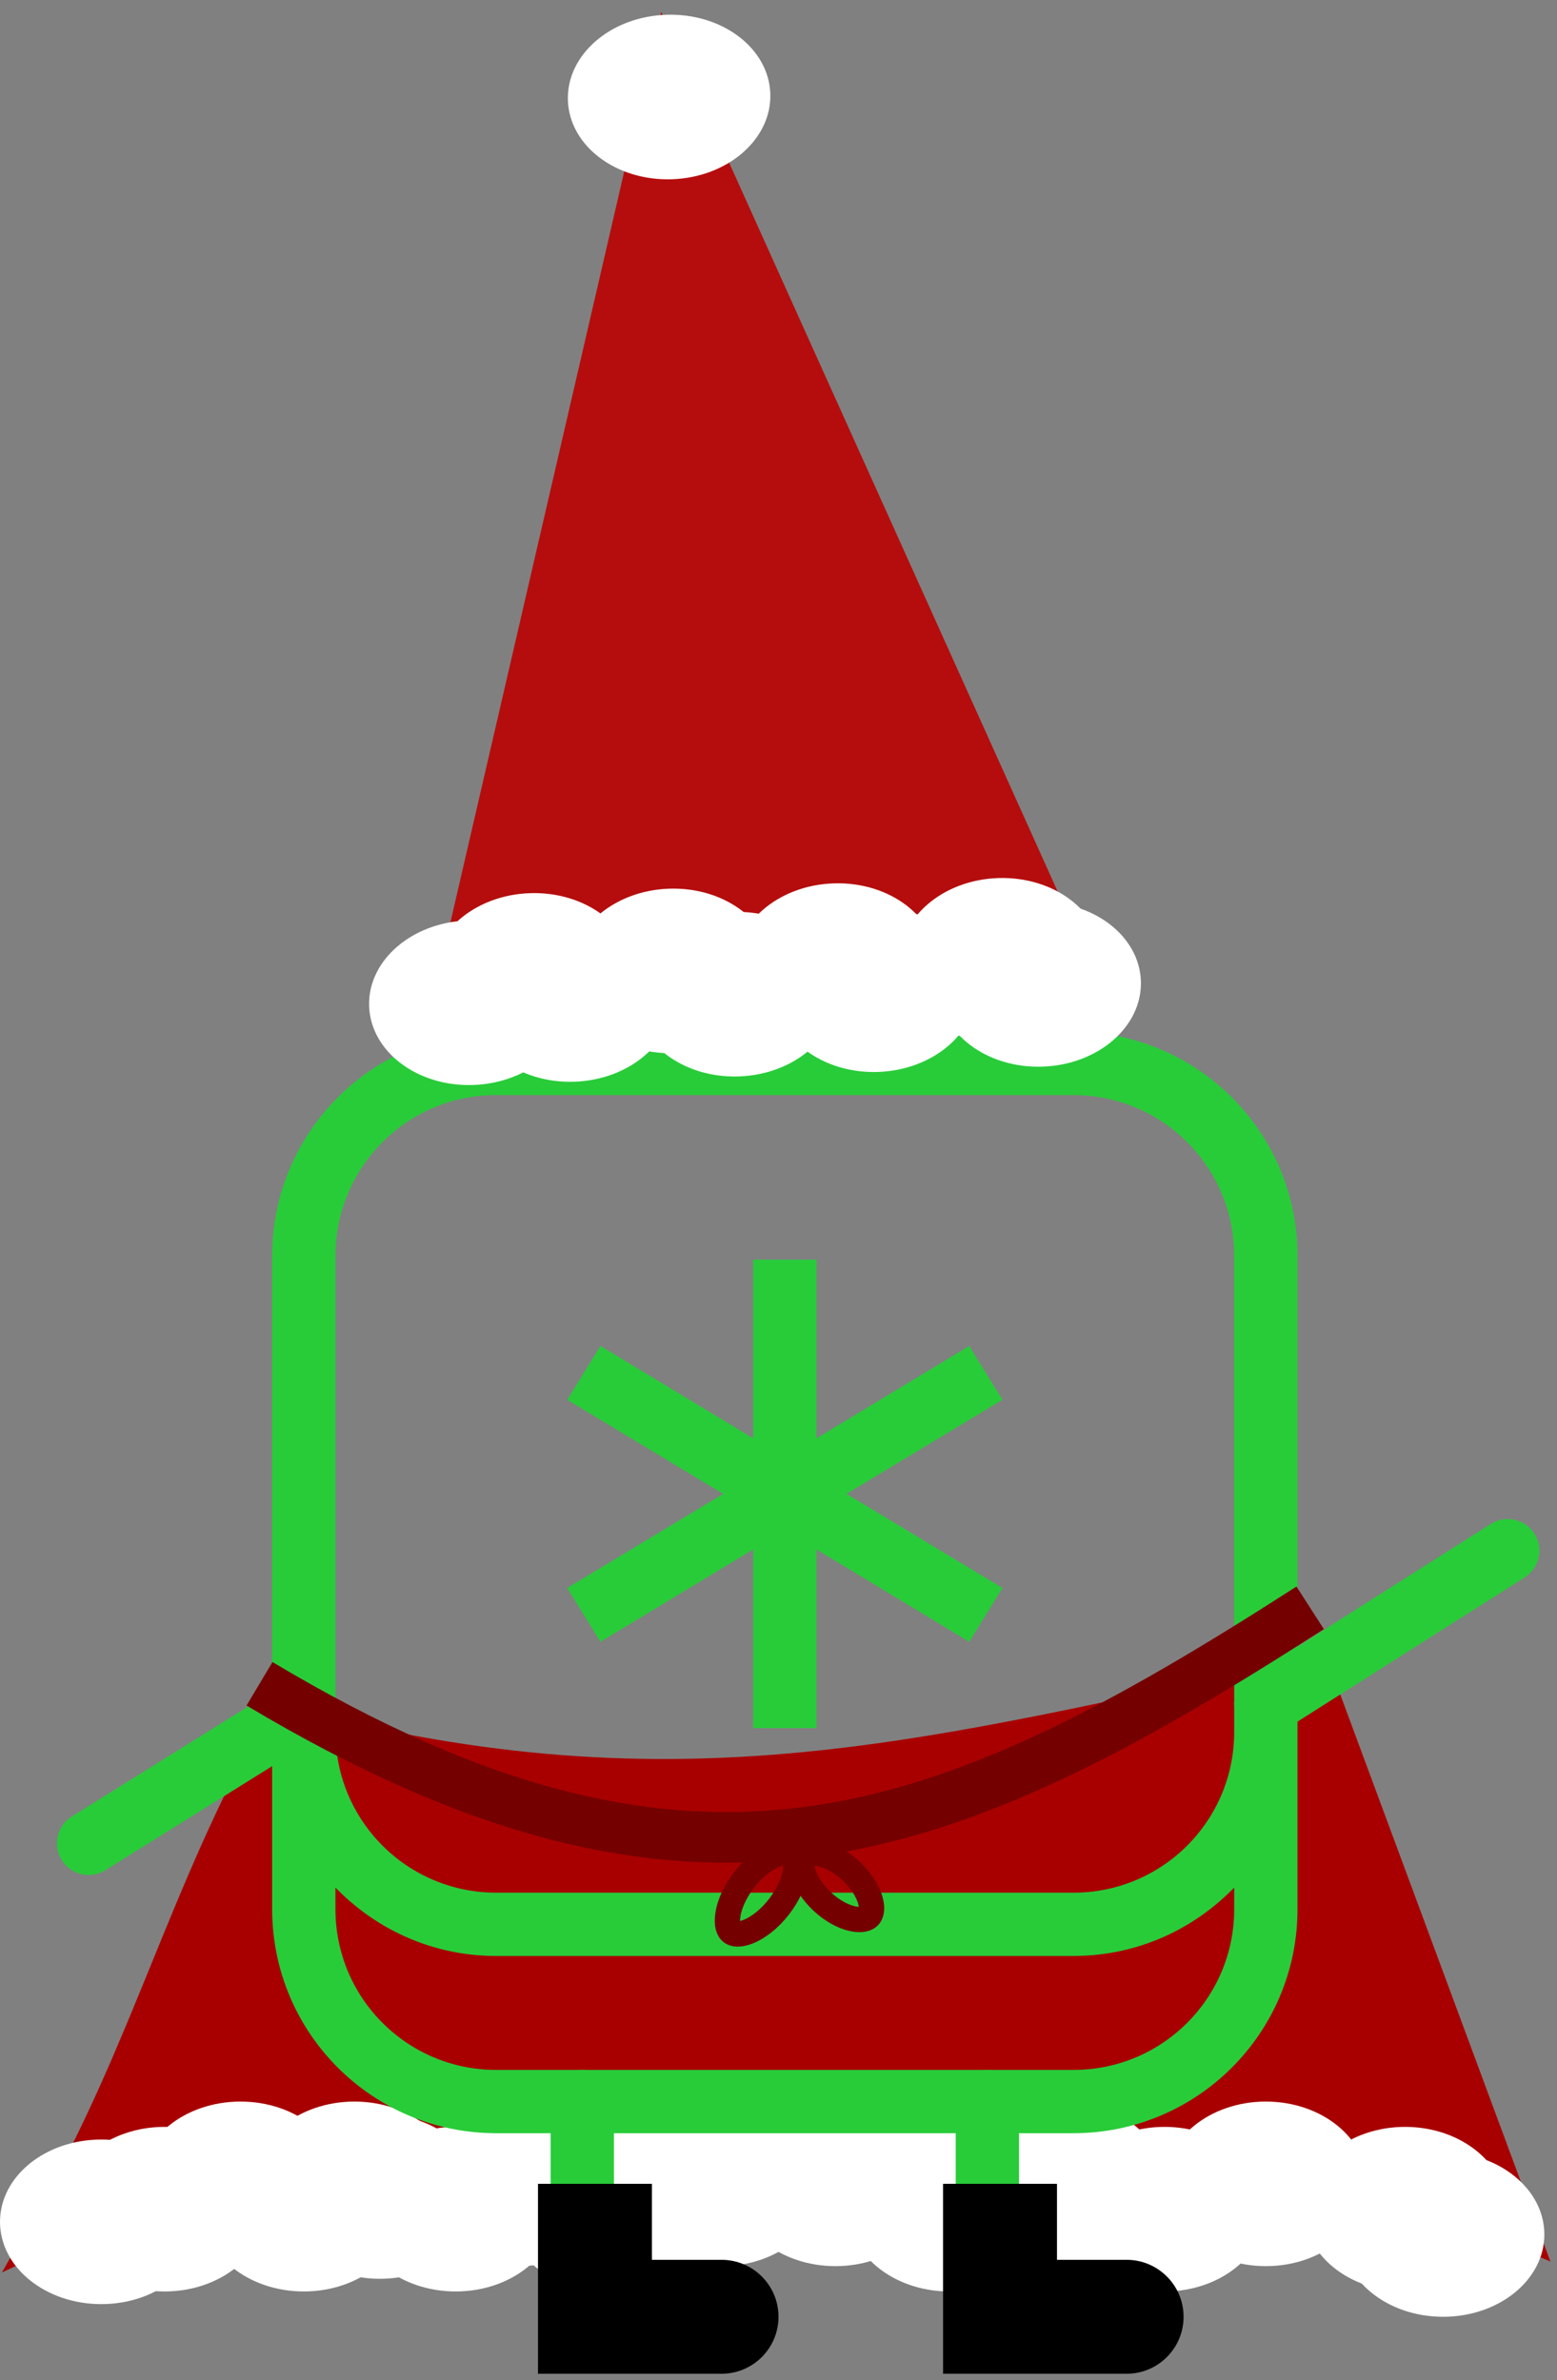 <svg width="123" height="188" viewBox="0 0 123 188" fill="none" xmlns="http://www.w3.org/2000/svg"><rect x="0" y="0" width="123" height="188" fill="#808080" stroke="none"/><path d="M119 175L103.432 133C73.752 139.283 53.922 145.129 22.577 136.862C15.321 149.682 12.257 162.18 5 175C10.777 172.272 13.616 172.349 18.057 175C24.239 171.44 26.36 172.689 30.11 175C38.314 168.983 42.438 170.766 49.696 175C56.208 170.119 59.702 170.597 65.766 175C75.387 169.4 79.687 171.411 87.35 174.994L87.361 175C93.089 171.481 96.144 171.819 101.423 175C108.021 171.024 111.937 172.03 119 175Z" fill="#A80000" stroke="#A80000" stroke-width="4" /><path d="M36.156 79.239L84.631 77.676L52.843 7.164L36.156 79.239Z" fill="#B50D0D" stroke="#B50D0D" stroke-width="4" /><ellipse cx="84" cy="172.5" rx="8" ry="6.5" fill="white" /><ellipse cx="92" cy="174.5" rx="8" ry="6.5" fill="white" /><ellipse cx="100" cy="172.5" rx="8" ry="6.5" fill="white" /><ellipse cx="111" cy="174.5" rx="8" ry="6.5" fill="white" /><ellipse cx="114" cy="176.5" rx="8" ry="6.5" fill="white" /><ellipse cx="75" cy="174.5" rx="8" ry="6.5" fill="white" /><ellipse cx="66" cy="172.5" rx="8" ry="6.5" fill="white" /><ellipse cx="57" cy="172.5" rx="8" ry="6.5" fill="white" /><ellipse cx="48" cy="174.5" rx="8" ry="6.5" fill="white" /><ellipse cx="41" cy="172.5" rx="8" ry="6.5" fill="white" /><ellipse cx="36" cy="174.5" rx="8" ry="6.5" fill="white" /><ellipse cx="30" cy="173.5" rx="8" ry="6.5" fill="white" /><ellipse cx="28" cy="172.5" rx="8" ry="6.5" fill="white" /><ellipse cx="24" cy="174.5" rx="8" ry="6.5" fill="white" /><ellipse cx="19" cy="172.5" rx="8" ry="6.5" fill="white" /><ellipse cx="13" cy="174.5" rx="8" ry="6.5" fill="white" /><ellipse cx="8" cy="175.5" rx="8" ry="6.5" fill="white" /><path d="M46 166V183H58" stroke="#28CC39" stroke-width="5" stroke-linecap="round" /><path d="M78 166V183H90" stroke="#28CC39" stroke-width="5" stroke-linecap="round" /><path d="M39.2 81.999C29.7 81.999 22 89.7 22 99.2V150.8C22 160.3 29.7 168 39.2 168H84.8C94.3 168 102 160.3 102 150.8V99.2C102 89.7 94.3 81.999 84.8 81.999H39.2ZM39.2 85.999H84.8C92.1 85.999 98 91.9 98 99.2V136.8C98 144.1 92.1 150 84.8 150H39.2C31.9 150 26 144.1 26 136.8V99.2C26 91.9 31.9 85.999 39.2 85.999ZM60 99.999V114.5L47.6 107L45.5 110.4L58.1 118L45.5 125.6L47.6 129L60 121.5V136H64V121.5L76.4 129L78.5 125.6L65.9 118L78.5 110.4L76.4 107L64 114.5V99.999H60ZM26 147.8C29.2 151.6 33.9 154 39.2 154H84.8C90.1 154 94.8 151.6 98 147.8V150.8C98 158.1 92.1 164 84.8 164H39.2C31.9 164 26 158.1 26 150.8V147.8Z" fill="#28CC39" stroke="#28CC39" /><path d="M24 134.999L7 145.603" stroke="#28CC39" stroke-width="5" stroke-linecap="round" /><path d="M119.104 122.489L100 134.614" stroke="#28CC39" stroke-width="5" stroke-linecap="round" /><path d="M83.5 177V172.5H74.5V177H83.5ZM79 183H74.5V187.5H79V183ZM89 187.5C91.485 187.5 93.5 185.485 93.5 183C93.5 180.514 91.485 178.5 89 178.5V187.5ZM74.5 177V183H83.5V177H74.5ZM79 187.5H89V178.5H79V187.5Z" fill="black" /><path d="M51.5 177V172.5H42.5V177H51.5ZM47 183H42.5V187.5H47V183ZM57 187.5C59.485 187.5 61.5 185.485 61.5 183C61.5 180.514 59.485 178.5 57 178.5V187.5ZM42.5 177V183H51.5V177H42.5ZM47 187.5H57V178.5H47V187.5Z" fill="black" /><ellipse cx="37.156" cy="79.206" rx="8" ry="6.5" transform="rotate(-1.846 37.156 79.206)" fill="white" /><ellipse cx="42.089" cy="77.046" rx="8" ry="6.5" transform="rotate(-1.846 42.089 77.046)" fill="white" /><ellipse cx="45.151" cy="78.948" rx="8" ry="6.5" transform="rotate(-1.846 45.151 78.948)" fill="white" /><ellipse cx="53.083" cy="76.692" rx="8" ry="6.5" transform="rotate(-1.846 53.083 76.692)" fill="white" /><ellipse cx="58.145" cy="78.53" rx="8" ry="6.5" transform="rotate(-1.846 58.145 78.53)" fill="white" /><ellipse cx="66.076" cy="76.273" rx="8" ry="6.5" transform="rotate(-1.846 66.076 76.273)" fill="white" /><ellipse cx="69.139" cy="78.175" rx="8" ry="6.5" transform="rotate(-1.846 69.139 78.175)" fill="white" /><ellipse cx="79.069" cy="75.854" rx="8" ry="6.5" transform="rotate(-1.846 79.069 75.854)" fill="white" /><ellipse cx="82.132" cy="77.757" rx="8" ry="6.5" transform="rotate(-1.846 82.132 77.757)" fill="white" /><ellipse cx="52.858" cy="7.663" rx="8" ry="6.5" transform="rotate(-1.846 52.858 7.663)" fill="white" /><path d="M103.5 127C74.511 145.65 54.82 153.503 20.5 133" stroke="#750000" stroke-width="4" /><path d="M67.225 147.783C68.024 148.525 68.533 149.358 68.742 150.062C68.957 150.792 68.814 151.195 68.652 151.37C68.489 151.545 68.098 151.718 67.354 151.557C66.636 151.402 65.768 150.957 64.968 150.215C64.169 149.473 63.66 148.641 63.452 147.936C63.236 147.207 63.379 146.804 63.541 146.628C63.704 146.453 64.096 146.281 64.839 146.441C65.557 146.597 66.425 147.042 67.225 147.783Z" stroke="#750000" stroke-width="2" /><path d="M61.537 150.611C60.794 151.57 59.931 152.23 59.182 152.548C58.398 152.88 57.959 152.766 57.777 152.625C57.594 152.483 57.374 152.086 57.501 151.244C57.623 150.439 58.047 149.44 58.79 148.481C59.534 147.522 60.396 146.863 61.146 146.545C61.93 146.212 62.368 146.326 62.551 146.468C62.734 146.61 62.953 147.006 62.826 147.848C62.705 148.653 62.281 149.652 61.537 150.611Z" stroke="#750000" stroke-width="2" /></svg>